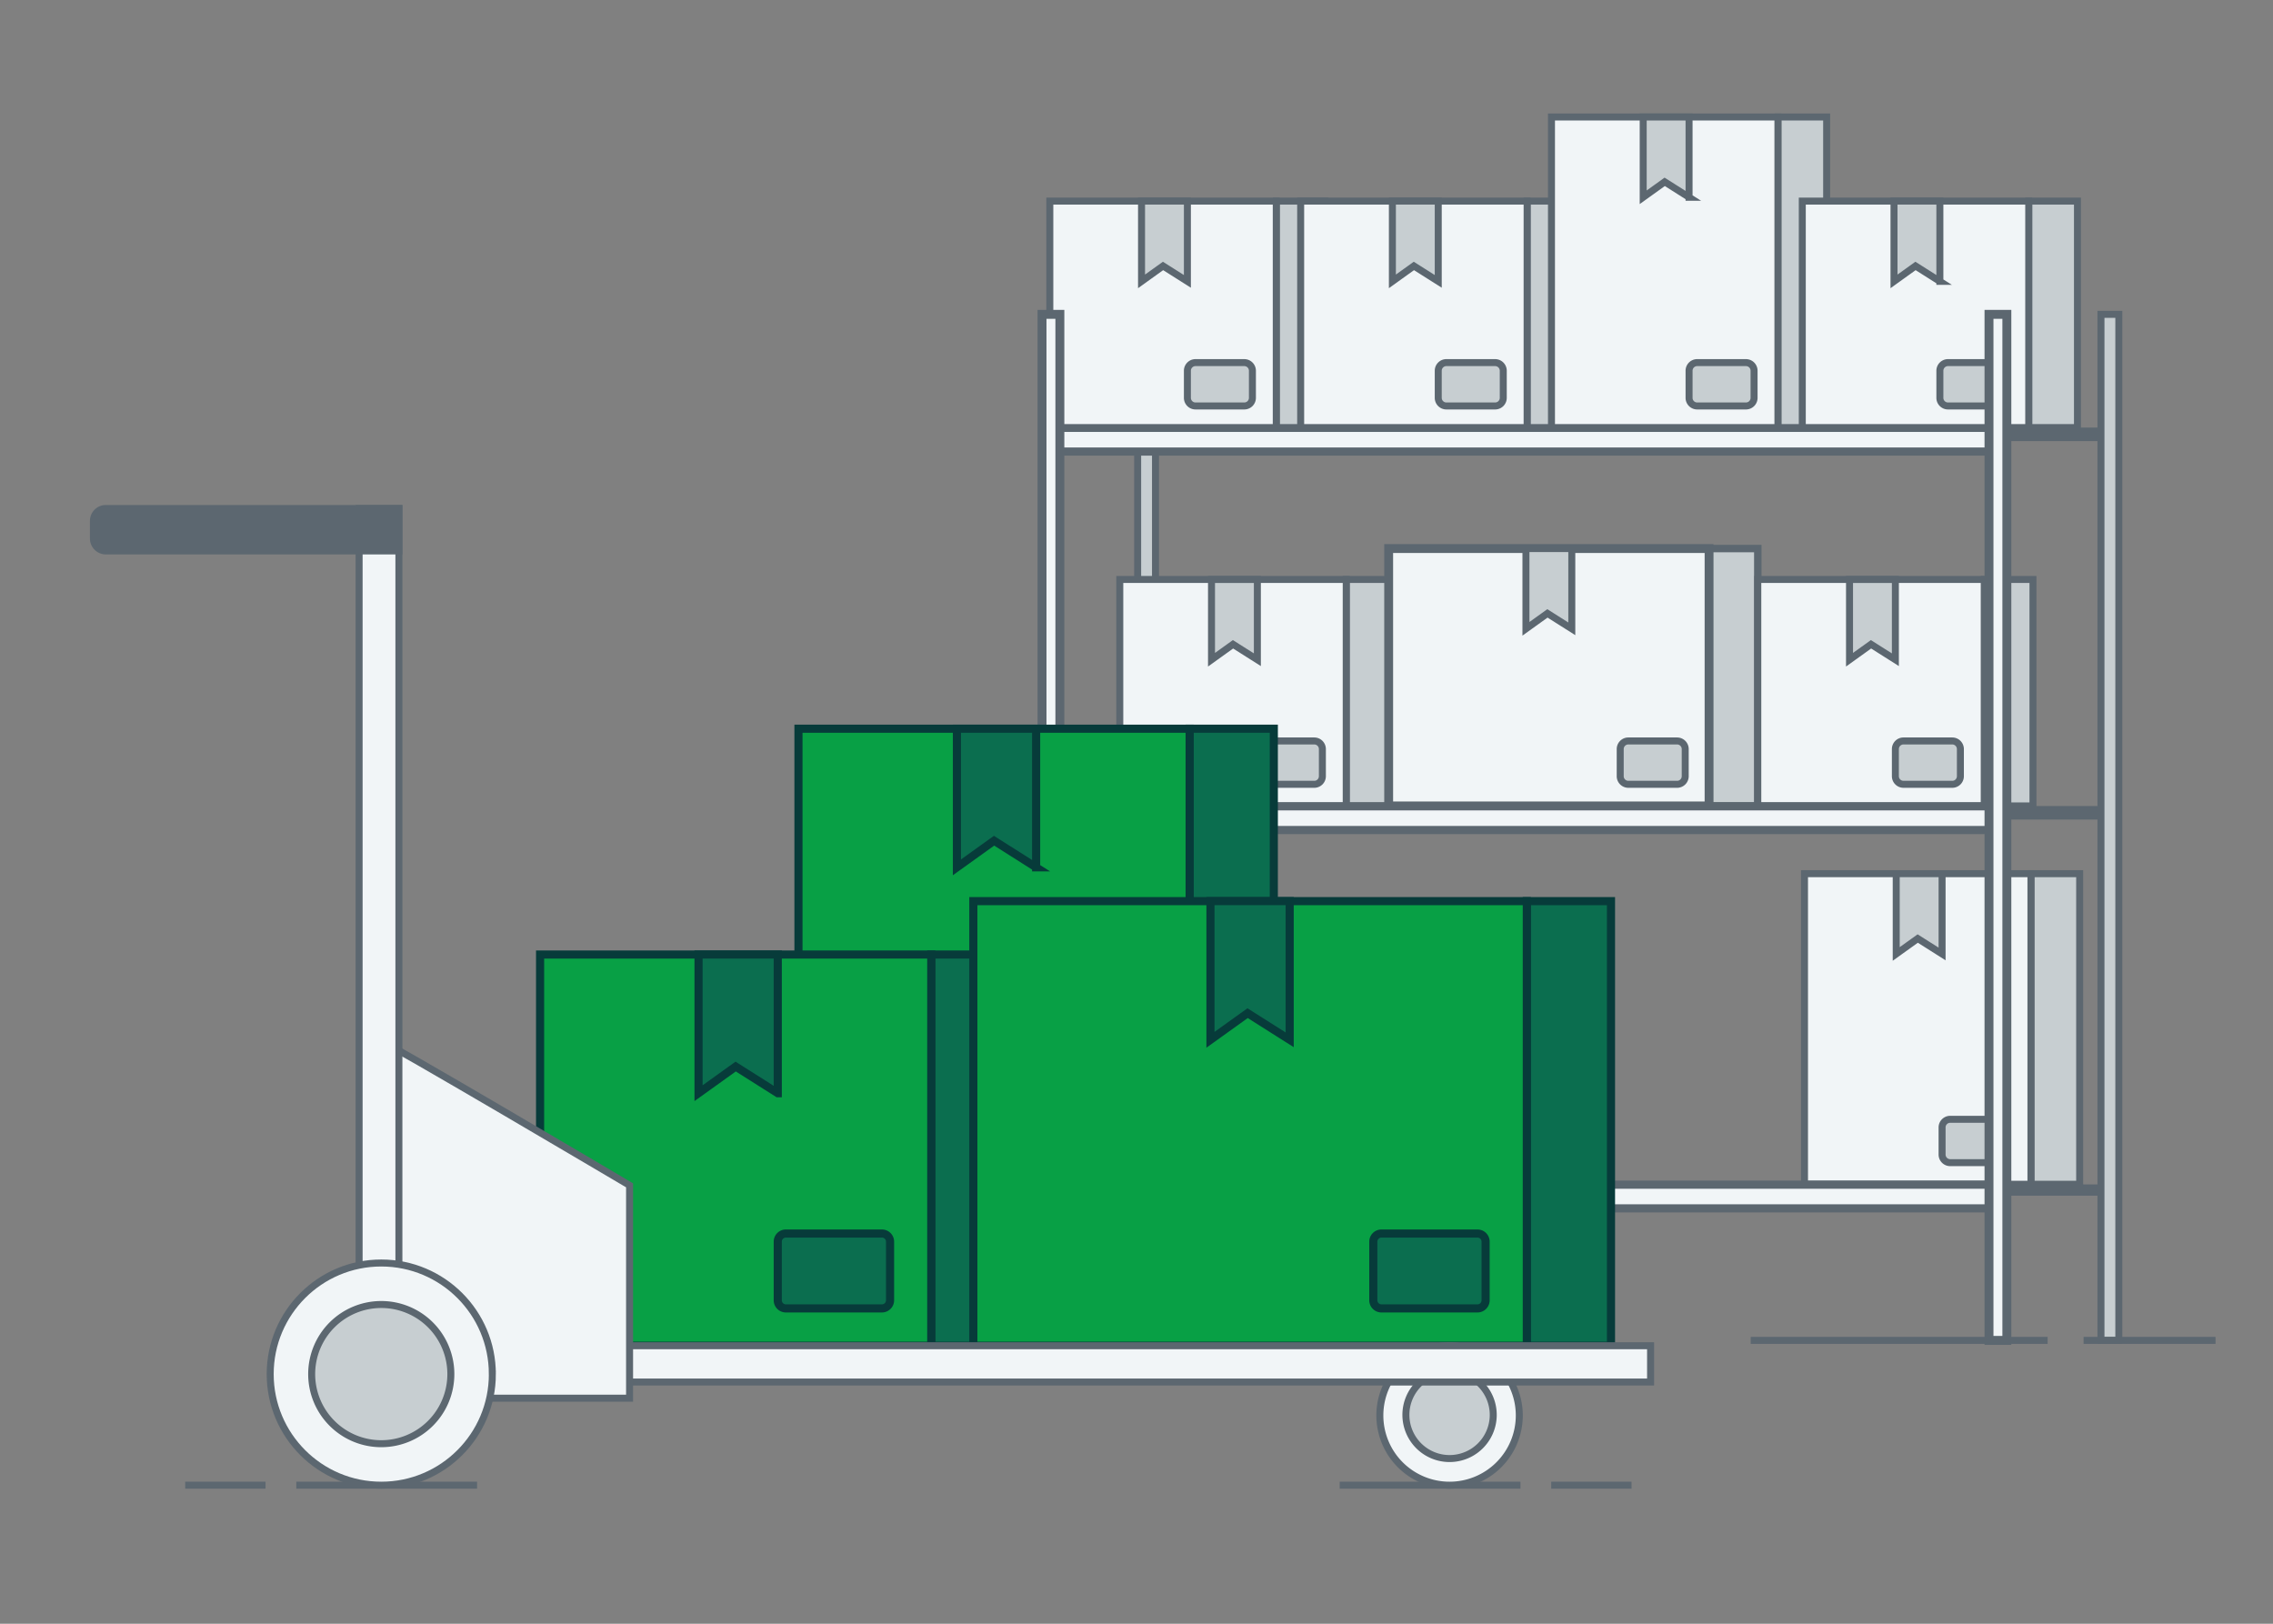 <svg xmlns="http://www.w3.org/2000/svg" width="280" height="200" style="width: 100%; max-width: 230px;" fill="none"
     viewBox="0 0 280 200">
    <rect x="0" y="0" width="280" height="200" fill="#808080" stroke="none"/>
    <defs></defs>
    <path fill="#C7CED1" stroke="#5C6770" stroke-miterlimit="10" stroke-width="0.861"
          d="M142.341 38.719h-2.199v126.38h2.199V38.719z"></path>
    <path fill="#5C6770" d="M261.008 53.04h-14.893v1.29h14.893v-1.29z"></path>
    <path fill="#5C6770" d="M261.008 99.657h-14.893v1.29h14.893v-1.29z"></path>
    <path fill="#5C6770" d="M261.008 145.987h-14.893v1.29h14.893v-1.29z"></path>
    <path fill="#C7CED1" stroke="#5C6770" stroke-miterlimit="10" stroke-width="0.861"
          d="M166.085 117.974h-6.002v27.895h6.002v-27.895z"></path>
    <path fill="#F1F5F7" stroke="#5C6770" stroke-miterlimit="10" stroke-width="0.861"
          d="M160.083 117.974h-27.895v27.895h27.895v-27.895z"></path>
    <path fill="#C7CED1" stroke="#5C6770" stroke-miterlimit="10" stroke-width="0.861"
          d="M149.136 127.861l-3.001-1.899-2.648 1.899v-9.887h5.649v9.887z"></path>
    <path fill="#C7CED1" stroke="#5C6770" stroke-miterlimit="10" stroke-width="0.861"
          d="M156.145 143.207h-6.009a1 1 0 01-1-1v-3.339a1 1 0 011-1h6.009a1 1 0 011 1v3.339a1 1 0 01-1 1z"></path>
    <path fill="#C7CED1" stroke="#5C6770" stroke-miterlimit="10" stroke-width="0.861"
          d="M256.185 107.614h-6.003v38.255h6.003v-38.255z"></path>
    <path fill="#F1F5F7" stroke="#5C6770" stroke-miterlimit="10" stroke-width="0.861"
          d="M250.182 107.614h-27.895v38.255h27.895v-38.255z"></path>
    <path fill="#C7CED1" stroke="#5C6770" stroke-miterlimit="10" stroke-width="0.861"
          d="M239.236 117.501l-3.001-1.899-2.649 1.899v-9.887h5.65v9.887z"></path>
    <path fill="#C7CED1" stroke="#5C6770" stroke-miterlimit="10" stroke-width="0.861"
          d="M246.244 143.207h-6.008a1 1 0 01-1-1v-3.339a1 1 0 011-1h6.008a1 1 0 011 1v3.339a1 1 0 01-1 1z"></path>
    <path fill="#5C6770" d="M258.808 52.666H129.564v.747h129.244v-.747z"></path>
    <path fill="#F1F5F7" stroke="#5C6770" stroke-miterlimit="10" stroke-width="1.005"
          d="M246.115 52.699H129.564v2.92h116.551v-2.92z"></path>
    <path fill="#C7CED1" stroke="#5C6770" stroke-miterlimit="10" stroke-width="0.861"
          d="M261.008 38.719h-2.2v126.38h2.2V38.719z"></path>
    <path fill="#C7CED1" stroke="#5C6770" stroke-miterlimit="10" stroke-width="0.861"
          d="M163.219 24.771h-6.002v27.895h6.002V24.771z"></path>
    <path fill="#F1F5F7" stroke="#5C6770" stroke-miterlimit="10" stroke-width="0.861"
          d="M157.217 24.771h-27.895v27.895h27.895V24.771z"></path>
    <path fill="#C7CED1" stroke="#5C6770" stroke-miterlimit="10" stroke-width="0.861"
          d="M146.27 34.658l-3.001-1.9-2.648 1.9v-9.887h5.649v9.887z"></path>
    <path fill="#C7CED1" stroke="#5C6770" stroke-miterlimit="10" stroke-width="0.861"
          d="M153.279 50.004h-6.009a1 1 0 01-1-1v-3.34a1 1 0 011-1h6.009a1 1 0 011 1v3.34a1 1 0 01-1 1z"></path>
    <path fill="#C7CED1" stroke="#5C6770" stroke-miterlimit="10" stroke-width="0.861"
          d="M194.12 24.771h-6.002v27.895h6.002V24.771z"></path>
    <path fill="#F1F5F7" stroke="#5C6770" stroke-miterlimit="10" stroke-width="0.861"
          d="M188.118 24.771h-27.895v27.895h27.895V24.771z"></path>
    <path fill="#C7CED1" stroke="#5C6770" stroke-miterlimit="10" stroke-width="0.861"
          d="M177.171 34.658l-3.001-1.9-2.648 1.9v-9.887h5.649v9.887z"></path>
    <path fill="#C7CED1" stroke="#5C6770" stroke-miterlimit="10" stroke-width="0.861"
          d="M184.18 50.004h-6.009a1 1 0 01-1-1v-3.34a1 1 0 011-1h6.009a1 1 0 011 1v3.34a1 1 0 01-1 1z"></path>
    <path fill="#C7CED1" stroke="#5C6770" stroke-miterlimit="10" stroke-width="0.861"
          d="M225.016 14.411h-6.002v38.255h6.002V14.411z"></path>
    <path fill="#F1F5F7" stroke="#5C6770" stroke-miterlimit="10" stroke-width="0.861"
          d="M219.014 14.411h-27.895v38.255h27.895V14.411z"></path>
    <path fill="#C7CED1" stroke="#5C6770" stroke-miterlimit="10" stroke-width="0.861"
          d="M208.068 24.298l-3.002-1.9-2.648 1.9v-9.887h5.65v9.887z"></path>
    <path fill="#C7CED1" stroke="#5C6770" stroke-miterlimit="10" stroke-width="0.861"
          d="M215.076 50.004h-6.008a1 1 0 01-1-1v-3.34a1 1 0 011-1h6.008a1 1 0 011 1v3.34a1 1 0 01-1 1z"></path>
    <path fill="#C7CED1" stroke="#5C6770" stroke-miterlimit="10" stroke-width="0.861"
          d="M255.913 24.771h-6.003v27.895h6.003V24.771z"></path>
    <path fill="#F1F5F7" stroke="#5C6770" stroke-miterlimit="10" stroke-width="0.861"
          d="M249.91 24.771h-27.895v27.895h27.895V24.771z"></path>
    <path fill="#C7CED1" stroke="#5C6770" stroke-miterlimit="10" stroke-width="0.861"
          d="M238.964 34.658l-3.002-1.9-2.648 1.9v-9.887h5.65v9.887z"></path>
    <path fill="#C7CED1" stroke="#5C6770" stroke-miterlimit="10" stroke-width="0.861"
          d="M245.972 50.004h-6.008a1 1 0 01-1-1v-3.34a1 1 0 011-1h6.008a1 1 0 011 1v3.34a1 1 0 01-1 1z"></path>
    <path fill="#C7CED1" stroke="#5C6770" stroke-miterlimit="10" stroke-width="0.861"
          d="M171.838 71.373h-6.003v27.895h6.003V71.373z"></path>
    <path fill="#F1F5F7" stroke="#5C6770" stroke-miterlimit="10" stroke-width="0.861"
          d="M165.835 71.373h-27.894v27.895h27.894V71.373z"></path>
    <path fill="#C7CED1" stroke="#5C6770" stroke-miterlimit="10" stroke-width="0.861"
          d="M154.889 81.26l-3.001-1.9-2.648 1.9v-9.887h5.649v9.886z"></path>
    <path fill="#C7CED1" stroke="#5C6770" stroke-miterlimit="10" stroke-width="0.861"
          d="M161.898 96.605h-6.009a1 1 0 01-1-1v-3.339a1 1 0 011-1h6.009a1 1 0 011 1v3.34a1 1 0 01-1 1z"></path>
    <path fill="#C7CED1" stroke="#5C6770" stroke-miterlimit="10" stroke-width="0.918"
          d="M216.534 67.566h-6.002v31.702h6.002V67.565z"></path>
    <path fill="#F1F5F7" stroke="#5C6770" stroke-miterlimit="10" stroke-width="1.092"
          d="M210.532 67.566h-39.469v31.702h39.469V67.565z"></path>
    <path fill="#C7CED1" stroke="#5C6770" stroke-miterlimit="10" stroke-width="0.861"
          d="M193.622 77.452l-3.001-1.899-2.648 1.9v-9.888h5.649v9.887z"></path>
    <path fill="#C7CED1" stroke="#5C6770" stroke-miterlimit="10" stroke-width="0.861"
          d="M206.594 96.605h-6.008a1 1 0 01-1-1v-3.339a1 1 0 011-1h6.008a1 1 0 011 1v3.34a1 1 0 01-1 1z"></path>
    <path fill="#C7CED1" stroke="#5C6770" stroke-miterlimit="10" stroke-width="0.861"
          d="M250.432 71.373h-6.003v27.895h6.003V71.373z"></path>
    <path fill="#F1F5F7" stroke="#5C6770" stroke-miterlimit="10" stroke-width="0.861"
          d="M244.429 71.373h-27.895v27.895h27.895V71.373z"></path>
    <path fill="#C7CED1" stroke="#5C6770" stroke-miterlimit="10" stroke-width="0.861"
          d="M233.483 81.26l-3.001-1.9-2.649 1.9v-9.887h5.65v9.886z"></path>
    <path fill="#C7CED1" stroke="#5C6770" stroke-miterlimit="10" stroke-width="0.861"
          d="M240.491 96.605h-6.008a1 1 0 01-1-1v-3.339a1 1 0 011-1h6.008a1 1 0 011 1v3.34a1 1 0 01-1 1z"></path>
    <path fill="#5C6770" d="M258.808 99.284H129.564v.747h129.244v-.747z"></path>
    <path fill="#F1F5F7" stroke="#5C6770" stroke-miterlimit="10" stroke-width="1.005"
          d="M246.115 99.317H129.564v2.92h116.551v-2.92z"></path>
    <path fill="#5C6770" d="M258.808 145.886H129.564v.746h129.244v-.746z"></path>
    <path fill="#F1F5F7" stroke="#5C6770" stroke-miterlimit="10" stroke-width="1.005"
          d="M246.115 145.919H129.564v2.919h116.551v-2.919z"></path>
    <path fill="#F1F5F7" stroke="#5C6770" stroke-miterlimit="10" stroke-width="1.1"
          d="M247.215 38.719h-2.2v126.38h2.2V38.719z"></path>
    <path fill="#F1F5F7" stroke="#5C6770" stroke-miterlimit="10" stroke-width="1.1"
          d="M130.56 38.719h-2.199v126.38h2.199V38.719z"></path>
    <path stroke="#5C6770" stroke-miterlimit="10" stroke-width="0.861" d="M157.736 165.099h-35.104"></path>
    <path stroke="#5C6770" stroke-miterlimit="10" stroke-width="0.861" d="M115.854 165.099h-14.468"></path>
    <path stroke="#5C6770" stroke-miterlimit="10" stroke-width="0.861" d="M215.663 165.099h36.574"></path>
    <path stroke="#5C6770" stroke-miterlimit="10" stroke-width="0.861" d="M256.667 165.099h16.255"></path>
    <path stroke="#5C6770" stroke-miterlimit="10" stroke-width="0.861" d="M165.03 182.935h22.266"></path>
    <path stroke="#5C6770" stroke-miterlimit="10" stroke-width="0.861" d="M191.085 182.935h9.896"></path>
    <path stroke="#5C6770" stroke-miterlimit="10" stroke-width="0.861" d="M58.767 182.935H36.5"></path>
    <path stroke="#5C6770" stroke-miterlimit="10" stroke-width="0.861" d="M32.71 182.935h-9.895"></path>
    <path fill="#0B6E4F" stroke="#073B3A" stroke-miterlimit="10"
          d="M156.915 89.755h-10.369v76.003h10.369V89.755z"></path>
    <path fill="#08A045" stroke="#073B3A" stroke-miterlimit="10"
          d="M146.546 89.755H98.359v76.003h48.187V89.755z"></path>
    <path fill="#0B6E4F" stroke="#073B3A" stroke-miterlimit="10"
          d="M127.637 106.834l-5.185-3.281-4.574 3.281V89.755h9.759v17.079z"></path>
    <path fill="#0B6E4F" stroke="#073B3A" stroke-miterlimit="10"
          d="M140.471 161.159h-11.834a1 1 0 01-1-1v-7.222a1 1 0 011-1h11.834a1 1 0 011 1v7.222a1 1 0 01-1 1z"></path>
    <path fill="#0B6E4F" stroke="#073B3A" stroke-miterlimit="10"
          d="M125.086 117.572h-10.369v48.186h10.369v-48.186z"></path>
    <path fill="#08A045" stroke="#073B3A" stroke-miterlimit="10"
          d="M114.717 117.572H66.53v48.186h48.187v-48.186z"></path>
    <path fill="#0B6E4F" stroke="#073B3A" stroke-miterlimit="10"
          d="M95.808 134.651l-5.184-3.281-4.575 3.281v-17.079h9.76v17.079z"></path>
    <path fill="#0B6E4F" stroke="#073B3A" stroke-miterlimit="10"
          d="M108.642 161.159H96.808a1 1 0 01-1-1v-7.222a1 1 0 011-1h11.834a1 1 0 011 1v7.222a1 1 0 01-1 1z"></path>
    <path fill="#0B6E4F" stroke="#073B3A" stroke-miterlimit="10"
          d="M198.45 110.995h-10.37v54.763h10.37v-54.763z"></path>
    <path fill="#08A045" stroke="#073B3A" stroke-miterlimit="10"
          d="M188.08 110.995h-68.179v54.763h68.179v-54.763z"></path>
    <path fill="#0B6E4F" stroke="#073B3A" stroke-miterlimit="10"
          d="M158.87 128.074l-5.184-3.281-4.575 3.281v-17.079h9.759v17.079z"></path>
    <path fill="#0B6E4F" stroke="#073B3A" stroke-miterlimit="10"
          d="M182.005 161.159h-11.833a1 1 0 01-1-1v-7.222a1 1 0 011-1h11.833a1 1 0 011 1v7.222a1 1 0 01-1 1z"></path>
    <path fill="#F1F5F7" stroke="#5C6770" stroke-miterlimit="10" stroke-width="0.861"
          d="M187.154 174.347a8.588 8.588 0 10-17.177-.001 8.588 8.588 0 0017.177.001z"></path>
    <path fill="#C7CED1" stroke="#5C6770" stroke-miterlimit="10" stroke-width="0.861"
          d="M183.945 174.347a5.38 5.38 0 10-10.759-.001 5.38 5.38 0 0010.759.001z"></path>
    <path fill="#F1F5F7" stroke="#5C6770" stroke-miterlimit="10" stroke-width="0.861"
          d="M203.326 165.758H72.888v4.471h130.438v-4.471z"></path>
    <path fill="#F1F5F7" stroke="#5C6770" stroke-miterlimit="10" stroke-width="0.861"
          d="M46.467 127.971c.698.061 31.087 18.029 31.087 18.029v26.218H45.942l.525-44.247z"></path>
    <path fill="#F1F5F7" d="M49.138 62.632h-4.901v115.654h4.901V62.632z"></path>
    <path fill="#5C6770" d="M48.708 63.063v114.792h-4.04V63.063h4.04zm.861-.862h-5.763v116.515h5.763V62.201z"></path>
    <path fill="#F1F5F7" stroke="#5C6770" stroke-miterlimit="10" stroke-width="0.861"
          d="M60.65 169.251c0-7.557-6.126-13.684-13.683-13.684-7.557 0-13.684 6.127-13.684 13.684 0 7.558 6.127 13.684 13.684 13.684 7.557 0 13.684-6.126 13.684-13.684z"></path>
    <path fill="#C7CED1" stroke="#5C6770" stroke-miterlimit="10" stroke-width="0.861"
          d="M55.538 169.251a8.57 8.57 0 00-8.571-8.571 8.572 8.572 0 108.571 8.571z"></path>
    <path fill="#5C6770"
          d="M49.57 68.29H13.04a1.962 1.962 0 01-1.962-1.963v-2.164c0-1.083.879-1.962 1.962-1.962h36.53v6.088z"></path>
</svg>